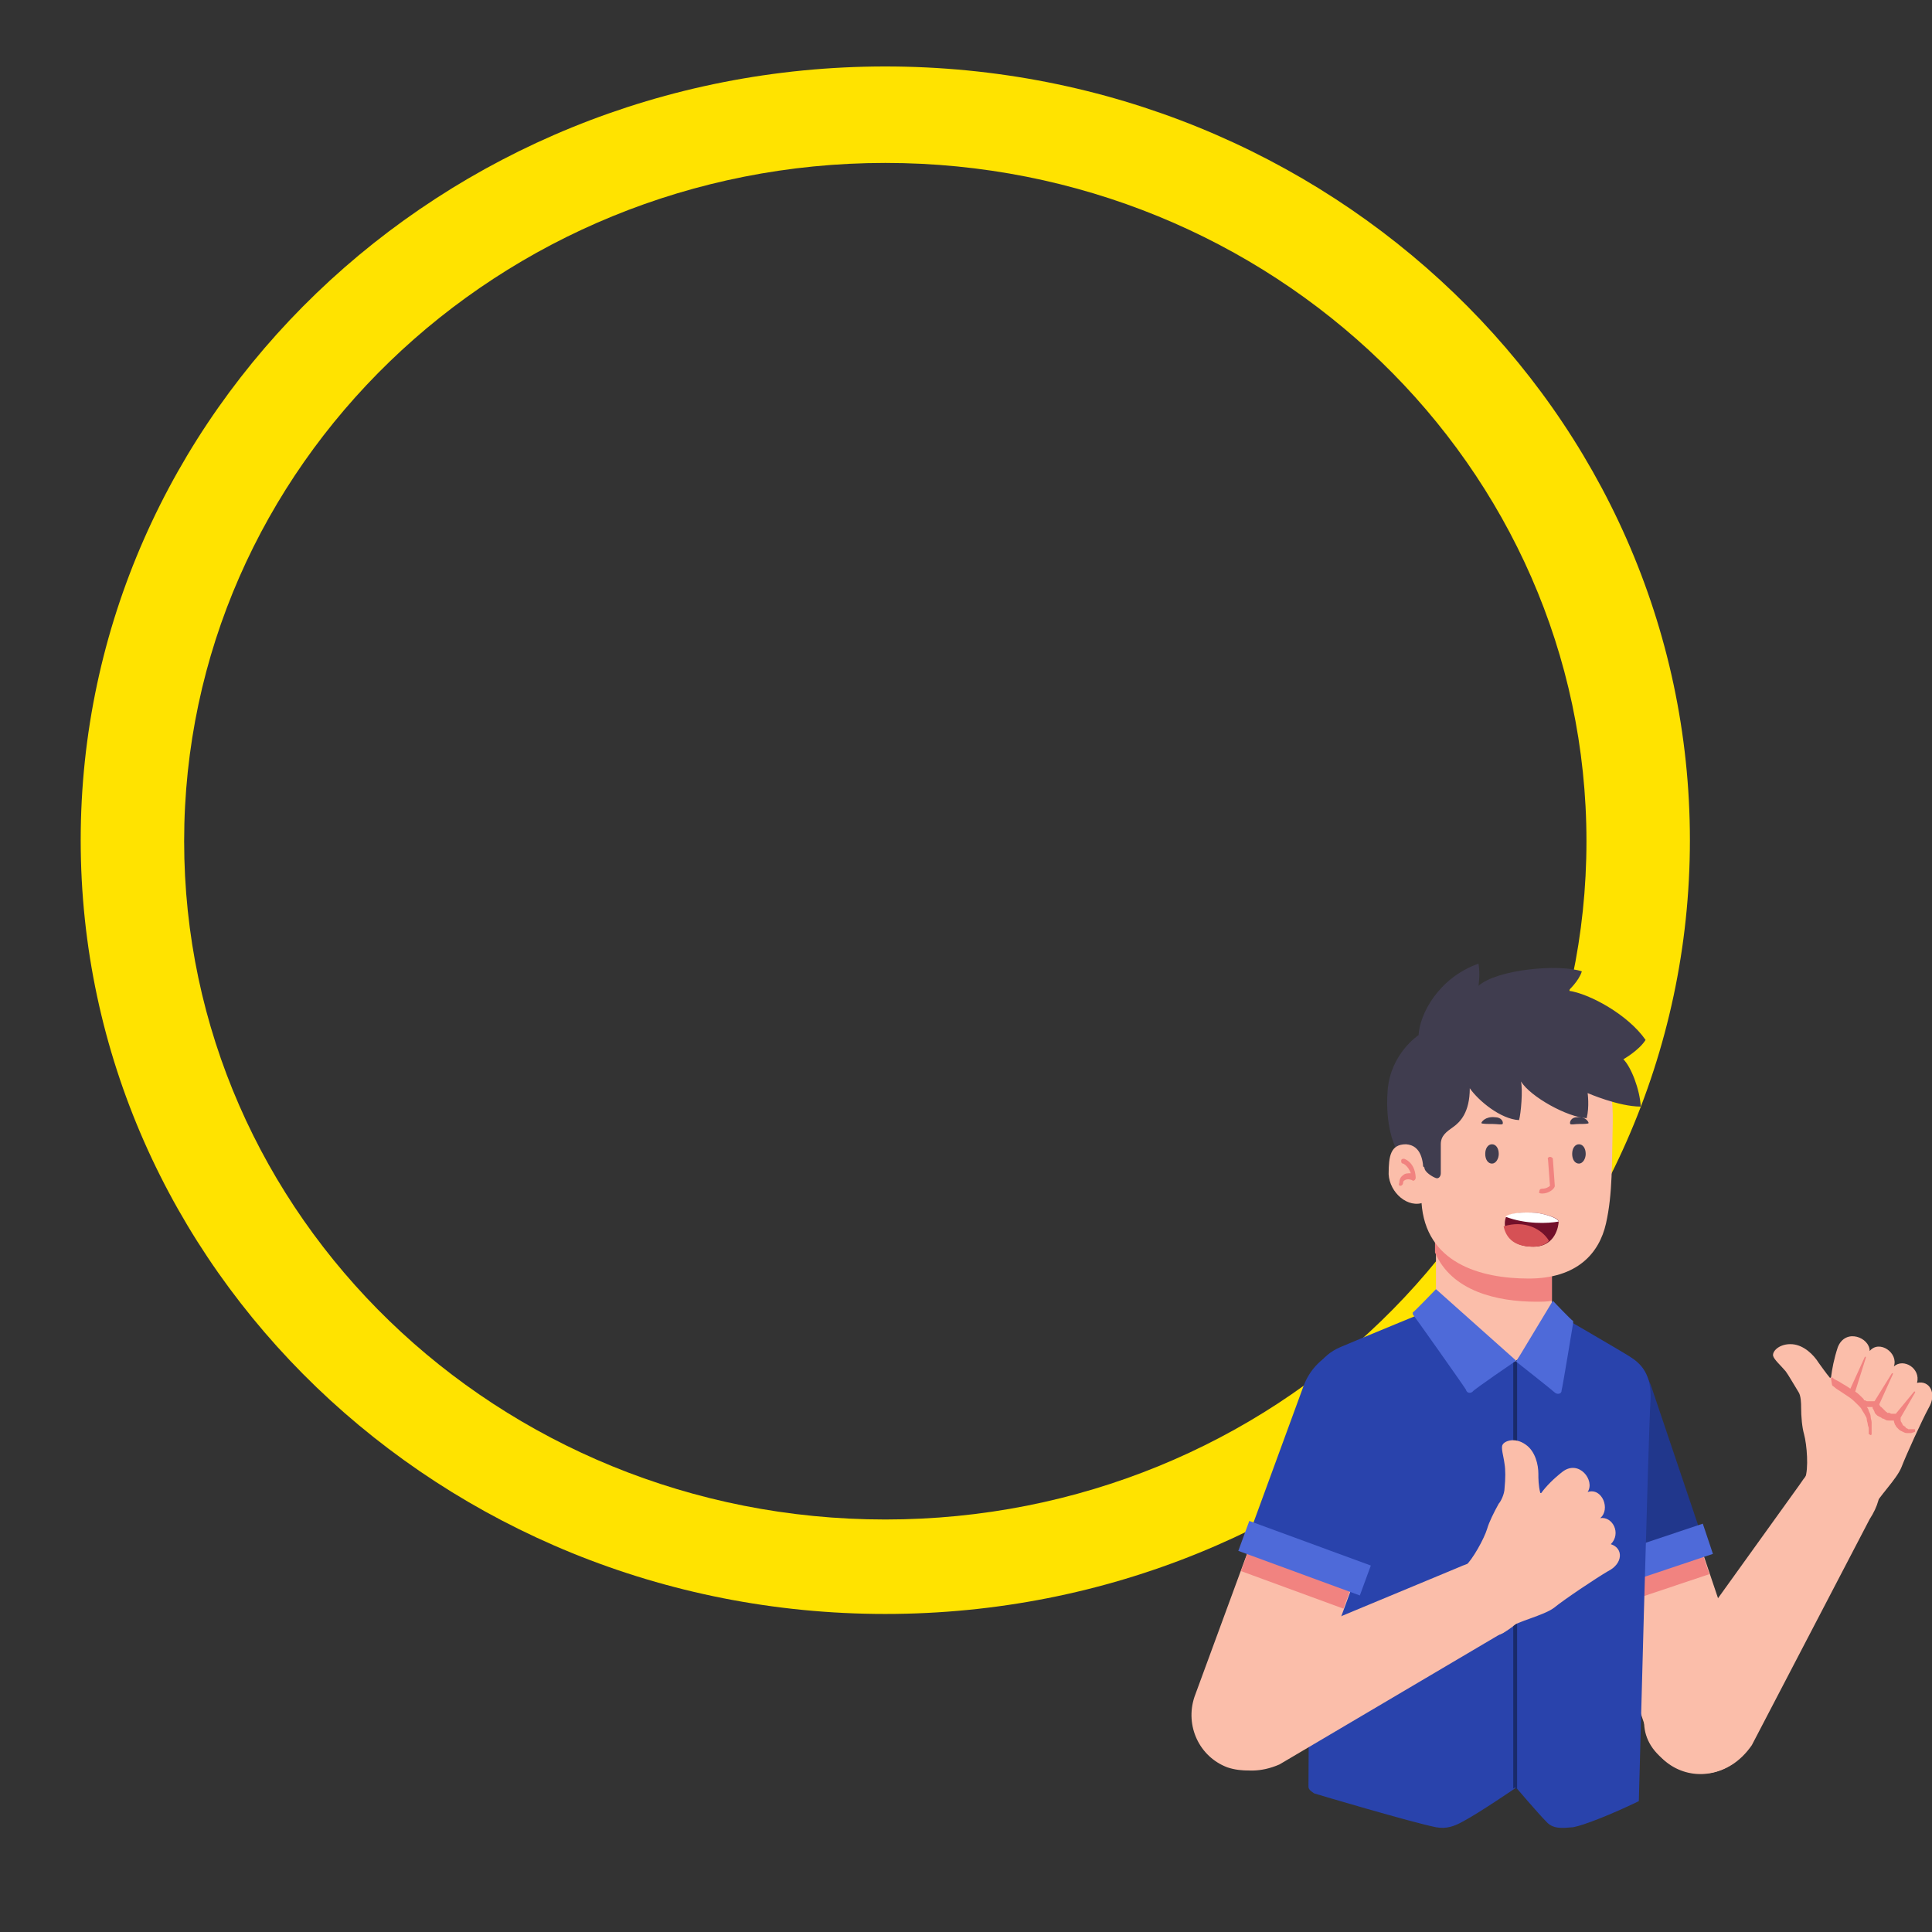 <svg width="407" height="407" viewBox="0 0 407 407" fill="none" xmlns="http://www.w3.org/2000/svg">
<rect x="0" y="0" width="407" height="407" fill="#333333" stroke="none"/>
<g clip-path="url(#clip0_1_196)">
<path d="M186.5 14C92.945 14 17 87.032 17 177C17 266.968 92.945 340 186.5 340C280.055 340 356 266.968 356 177C356 87.032 280.055 14 186.5 14ZM186.5 320.101C104.832 320.101 38.793 256.171 38.793 177.212C38.793 98.252 105.052 34.322 186.5 34.322C267.948 34.322 334.207 98.252 334.207 177.212C334.207 256.171 268.168 320.101 186.5 320.101Z" fill="#FFE300"/>
<path d="M380.242 311.466C381.056 309.431 380.649 304.343 380.038 302.104C379.631 300.68 379.428 298.441 379.428 296.406C379.428 295.796 379.428 293.965 378.817 293.151C377.8 291.523 376.782 289.691 376.172 288.877C375.154 287.656 373.73 286.435 373.526 285.621C373.323 284.603 374.951 282.975 377.596 283.179C380.038 283.382 382.073 285.418 383.091 287.046C383.701 287.86 384.515 289.08 385.533 290.301L385.736 290.098C385.94 288.47 386.347 286.231 387.161 283.789C388.789 279.719 393.876 281.754 393.876 284.603C395.911 282.161 399.981 285.01 398.964 287.859C400.999 286.028 404.662 288.266 403.848 291.319C406.493 290.708 408.121 293.558 406.29 296.61C404.865 299.256 401.609 306.378 400.592 309.023C399.574 311.669 395.504 315.535 394.894 317.367C394.283 320.012 392.655 322.658 385.533 320.826C378.817 318.995 379.631 314.111 380.242 311.466Z" fill="#FBBEAA"/>
<path d="M385.736 290.301C385.736 290.098 385.94 290.098 386.143 290.301C386.143 290.301 386.347 290.505 386.754 290.708C387.161 290.912 387.568 291.115 388.178 291.522C388.585 291.726 389.196 292.133 389.806 292.54L392.859 285.824C392.859 285.824 392.859 285.824 393.062 285.824C393.062 285.824 393.062 285.824 393.062 286.028L390.824 293.15C391.434 293.557 391.841 293.964 392.452 294.575C392.655 294.778 392.655 294.778 392.655 294.982H392.859L393.266 295.185C393.469 295.185 393.469 295.185 393.673 295.185C393.876 295.185 393.876 295.185 394.08 295.185C394.283 295.185 394.283 295.185 394.487 295.185C394.69 295.185 394.69 295.185 394.894 295.185L398.557 289.284C398.557 289.284 398.557 289.284 398.76 289.284C398.76 289.284 398.76 289.284 398.76 289.487L395.911 295.796C395.911 295.999 395.911 295.999 396.115 296.203C396.115 296.203 396.115 296.406 396.318 296.406L396.522 296.61L396.725 296.813L396.929 297.017L397.132 297.22L397.336 297.424C397.336 297.424 397.539 297.424 397.539 297.627H397.743C397.946 297.627 398.15 297.627 398.353 297.831C398.557 297.831 398.76 297.831 398.964 297.831C399.167 297.831 399.167 297.831 399.371 297.831L403.237 293.15C403.237 293.15 403.237 293.15 403.441 293.15C403.441 293.15 403.441 293.15 403.441 293.354L400.388 298.645V299.052C400.388 299.255 400.388 299.459 400.592 299.662C400.592 299.866 400.795 299.866 400.795 300.069C400.795 300.273 400.999 300.273 401.202 300.476C401.202 300.476 401.406 300.476 401.406 300.68L401.609 300.883C401.813 300.883 402.016 301.087 402.016 301.087H402.627H403.237C403.441 301.087 403.441 301.087 403.441 301.29C403.441 301.494 403.441 301.697 403.237 301.697L402.627 301.901C402.423 301.901 402.22 301.901 401.813 301.901C401.609 301.901 401.406 301.901 400.999 301.697L400.592 301.494C400.388 301.494 400.388 301.29 400.185 301.29C399.981 301.087 399.778 300.883 399.574 300.68C399.371 300.476 399.371 300.273 399.167 300.069C399.167 299.866 398.964 299.662 398.964 299.255H398.76C398.557 299.255 398.15 299.255 397.946 299.255C397.743 299.255 397.336 299.255 397.132 299.052L396.725 298.848C396.522 298.848 396.522 298.848 396.318 298.645L395.911 298.441C395.708 298.441 395.708 298.238 395.504 298.238L395.097 297.831C395.097 297.831 394.894 297.627 394.894 297.424L394.69 297.017C394.69 296.813 394.487 296.813 394.487 296.61V296.406C394.283 296.406 394.283 296.406 394.08 296.406C393.876 296.406 393.673 296.406 393.673 296.406C393.469 296.406 393.469 296.406 393.266 296.406C393.469 296.61 393.673 297.017 393.673 297.22C393.876 297.627 394.08 298.034 394.08 298.441C394.08 298.848 394.283 299.255 394.283 299.662C394.283 300.069 394.283 300.273 394.283 300.68C394.283 300.883 394.283 301.29 394.283 301.494C394.283 301.901 394.283 302.104 394.283 302.104C394.283 302.308 394.08 302.308 394.08 302.308C393.876 302.308 393.876 302.104 393.673 302.104C393.673 302.104 393.673 301.901 393.673 301.494C393.673 301.29 393.673 301.087 393.673 300.883C393.673 300.68 393.469 300.273 393.469 300.069C393.469 299.662 393.266 299.459 393.266 299.052C393.266 298.645 393.062 298.441 392.859 298.034C392.655 297.627 392.452 297.424 392.248 297.017C392.045 296.61 391.841 296.406 391.434 295.999C390.824 295.389 390.213 294.778 389.603 294.371C388.992 293.964 388.382 293.557 387.771 293.15C387.161 292.743 386.754 292.54 386.347 292.133C385.94 291.929 385.94 291.726 385.94 291.726C385.736 290.505 385.736 290.505 385.736 290.301Z" fill="#F18380"/>
<path d="M379.021 312.89L349.92 353.387C345.24 359.695 344.426 367.021 351.955 371.702C356.432 374.754 364.165 374.754 369.049 367.632L393.876 320.013C397.336 314.722 396.522 309.838 392.452 307.396C387.568 304.343 383.498 306.175 379.021 312.89Z" fill="#FBBEAA"/>
<path d="M325.093 299.866C323.058 293.761 326.314 287.249 332.419 285.214C338.524 283.179 345.036 286.435 347.071 292.54L369.253 358.474C371.288 364.579 368.032 371.091 361.927 373.126C355.822 375.161 349.31 371.905 347.275 365.8L325.093 299.866Z" fill="#FBBEAA"/>
<path d="M357.695 324.479L335.893 331.789L338.286 338.928L360.088 331.617L357.695 324.479Z" fill="#F18380"/>
<path d="M335.268 333.24L324.076 300.069C321.837 293.557 325.5 286.435 332.012 284.196C338.524 281.958 345.647 285.621 347.885 292.133L359.078 325.303L335.268 333.24Z" fill="#21378C"/>
<path d="M358.716 320.976L332.859 329.642L334.993 336.01L360.85 327.344L358.716 320.976Z" fill="#4E6AD9"/>
<path d="M326.925 257.945H302.505V286.842H326.925V257.945Z" fill="#FBBEAA"/>
<path d="M302.505 257.945H326.925V274.021C325.907 274.225 324.89 274.225 323.669 274.225C315.325 274.225 305.761 271.986 302.301 263.846V257.945H302.505Z" fill="#F18380"/>
<path d="M327.128 276.26C327.128 276.26 341.17 284.4 343.408 285.824C345.647 287.249 348.089 289.487 347.682 295.389C347.275 301.29 345.24 379.435 345.24 379.435C339.338 382.284 333.64 384.522 331.402 384.929C328.96 385.132 327.128 385.336 325.704 383.708C324.076 382.08 319.395 376.586 319.395 376.586C319.395 376.586 311.662 381.877 308.203 383.708C306.371 384.726 304.743 385.336 302.505 384.929C297.417 383.911 277.474 378.01 276.864 377.806C276.253 377.399 275.643 376.993 275.643 376.382C275.643 375.771 276.05 296.406 276.253 292.743C276.457 289.08 278.085 285.621 282.358 283.789C286.632 281.958 302.505 275.446 302.505 275.446L319.192 287.046L327.128 276.26Z" fill="#2943AC"/>
<path d="M318.785 286.435L319.192 286.842L319.599 286.435V376.992L319.395 376.789C319.192 376.585 319.192 376.585 319.192 376.585C319.192 376.585 318.988 376.585 318.785 376.789V286.435Z" fill="#192A6B"/>
<path d="M327.128 274.021L319.395 286.842C319.395 286.842 327.128 292.947 327.535 293.354C327.942 293.761 328.96 293.761 328.96 292.947C329.163 292.336 331.402 278.702 331.402 278.702C331.402 278.498 331.402 278.295 331.402 278.295C330.995 278.091 327.128 274.021 327.128 274.021Z" fill="#4E6AD9"/>
<path d="M302.505 271.579L319.395 286.638C319.395 286.638 310.441 292.743 310.238 293.15C309.831 293.557 309.017 293.557 308.813 292.743C308.203 291.726 297.824 277.074 297.621 276.87C297.621 276.667 297.621 276.463 297.621 276.463C297.621 276.667 302.505 271.579 302.505 271.579Z" fill="#4E6AD9"/>
<path d="M339.745 236.578C339.542 244.921 339.745 251.433 338.321 257.742C336.896 264.05 332.216 269.341 322.041 269.341C311.866 269.341 300.266 266.085 299.452 253.265C297.824 251.433 294.975 244.921 294.975 237.799C294.975 230.676 295.382 215.21 311.866 212.972C328.349 210.53 340.152 216.635 339.745 236.578Z" fill="#FBBEAA"/>
<path d="M331.198 243.09C331.198 244.311 331.809 245.125 332.623 245.125C333.437 245.125 334.047 244.107 334.047 243.09C334.047 241.869 333.437 241.055 332.623 241.055C331.809 241.055 331.198 241.869 331.198 243.09Z" fill="#403D4F"/>
<path d="M312.883 243.09C312.883 244.311 313.494 245.125 314.308 245.125C315.122 245.125 315.732 244.107 315.732 243.09C315.732 241.869 315.122 241.055 314.308 241.055C313.494 241.055 312.883 241.869 312.883 243.09Z" fill="#403D4F"/>
<path d="M316.546 236.781C316.343 236.984 315.325 236.781 314.511 236.781C313.494 236.781 312.069 236.781 312.069 236.577C312.069 236.374 312.883 235.153 314.918 235.356C316.343 235.356 316.75 236.374 316.546 236.781Z" fill="#403D4F"/>
<path d="M330.791 236.781C330.995 236.984 331.809 236.781 332.623 236.781C333.437 236.781 334.658 236.781 334.658 236.577C334.658 236.374 334.047 235.153 332.216 235.356C330.995 235.356 330.588 236.374 330.791 236.781Z" fill="#403D4F"/>
<path d="M324.89 251.433C326.314 251.433 327.535 250.416 327.535 249.805L327.128 244.107C327.128 243.904 326.721 243.7 326.518 243.7C326.314 243.7 325.907 243.904 326.111 244.311L326.518 249.805C326.314 250.009 325.704 250.416 324.89 250.416C324.483 250.416 324.279 250.619 324.279 251.026C324.076 251.23 324.279 251.433 324.89 251.433C324.686 251.433 324.686 251.433 324.89 251.433Z" fill="#F18380"/>
<path d="M323.669 255.503C325.297 255.707 328.349 256.521 328.349 257.335C328.349 258.149 327.739 262.626 323.058 262.626C316.75 262.626 316.75 257.742 317.157 256.724C317.157 255.707 320.413 255.3 323.669 255.503Z" fill="#73102A"/>
<path d="M316.75 258.352C321.227 256.928 324.89 258.963 326.314 261.405C325.5 262.219 324.483 262.626 322.855 262.626C318.378 262.626 317.157 260.184 316.75 258.352Z" fill="#D65155"/>
<path d="M317.157 256.317C317.971 255.503 320.82 255.3 323.669 255.503C325.297 255.707 328.146 256.521 328.349 257.335C326.111 257.742 321.43 257.945 317.157 256.317Z" fill="white"/>
<path d="M309.627 229.251C309.627 234.339 307.592 236.374 306.168 237.391C304.743 238.409 303.522 239.223 303.522 241.054C303.522 242.886 303.522 246.549 303.522 247.159C303.522 247.77 303.115 248.38 302.505 248.177C301.894 247.973 300.063 246.956 300.063 245.938L293.958 241.665C293.958 241.665 291.719 237.391 292.33 229.658C292.94 221.925 298.842 218.059 298.842 218.059C299.045 213.785 302.912 206.053 311.459 203C311.866 205.239 311.459 207.68 311.459 207.68C315.325 204.221 328.349 203 333.233 204.628C332.623 206.663 330.384 208.698 330.384 208.698C334.861 209.308 343.001 213.785 346.664 219.076C345.24 221.315 341.984 223.146 341.984 223.146C343.612 224.774 345.443 229.455 345.647 233.118C340.966 233.118 334.454 230.269 334.454 230.269C334.454 230.269 334.861 233.118 334.251 235.56C330.181 235.357 322.448 231.083 320.413 227.827C320.82 229.658 320.413 234.542 320.006 235.967C316.139 235.763 311.459 231.897 309.627 229.251Z" fill="#403D4F"/>
<path d="M299.859 246.956C299.859 244.718 299.452 241.258 296.196 241.055C292.94 241.055 292.533 243.497 292.533 247.363C292.737 251.23 296.603 254.689 300.063 253.265L299.859 246.956Z" fill="#FBBEAA"/>
<path d="M294.975 249.805C295.382 249.805 295.586 249.398 295.586 249.194C295.586 248.991 295.586 248.787 295.993 248.584C296.4 248.38 296.807 248.38 297.417 248.584C297.621 248.787 297.824 248.787 298.028 248.584C298.231 248.38 298.231 248.177 298.231 247.973C298.028 244.717 295.789 244.107 295.789 244.107C295.586 244.107 295.179 244.107 295.179 244.514C295.179 244.717 295.179 245.124 295.586 245.124C295.586 245.124 296.603 245.531 297.214 247.159C296.603 247.159 295.993 247.159 295.586 247.566C294.975 247.973 294.772 248.584 294.772 249.194C294.568 249.601 294.772 249.805 294.975 249.805Z" fill="#F18380"/>
<path d="M275.643 292.133C277.881 286.232 284.393 283.179 290.498 285.214C296.4 287.452 299.452 293.965 297.417 300.069L273.404 365.393C271.166 371.295 264.654 374.347 258.549 372.312C252.647 370.074 249.595 363.562 251.63 357.456L275.643 292.133Z" fill="#FBBEAA"/>
<path d="M264.019 323.897L261.426 330.966L283.014 338.885L285.607 331.817L264.019 323.897Z" fill="#F18380"/>
<path d="M262.619 324.693L274.625 291.929C277.067 285.417 284.19 281.958 290.702 284.4C297.214 286.842 300.47 293.964 298.231 300.476L286.225 333.24L262.619 324.693Z" fill="#2943AC"/>
<path d="M263.181 320.403L260.867 326.708L286.467 336.105L288.781 329.8L263.181 320.403Z" fill="#4E6AD9"/>
<path d="M308.61 329.984C310.238 328.559 312.68 324.082 313.29 322.047C313.697 320.623 314.715 318.588 315.732 316.756C316.139 316.349 316.953 314.722 316.953 313.501C317.157 311.466 317.157 309.634 316.953 308.413C316.75 306.785 316.139 304.954 316.546 304.343C316.953 303.529 319.192 302.715 321.43 304.343C323.465 305.768 324.076 308.617 324.076 310.448C324.076 311.466 324.076 312.89 324.483 314.518H324.686C325.704 313.094 327.332 311.465 329.163 310.041C332.623 307.395 336.082 311.872 334.454 314.314C337.507 313.297 339.338 317.977 337.1 319.809C339.745 319.402 341.577 323.065 339.338 325.303C341.984 326.117 341.984 329.373 338.728 331.001C336.286 332.426 329.57 336.903 327.332 338.734C325.093 340.362 319.599 341.583 318.174 342.804C316.139 344.839 313.494 346.06 308.406 340.769C303.319 335.478 306.575 331.815 308.61 329.984Z" fill="#FBBEAA"/>
<path d="M306.778 330.391L260.787 349.52C253.461 352.369 248.984 358.27 252.851 366.207C255.089 371.091 261.601 375.161 269.538 371.701L315.732 344.432C321.43 341.787 323.262 337.31 321.227 333.036C318.378 327.745 314.104 327.135 306.778 330.391Z" fill="#FBBEAA"/>
</g>
<defs>
<clipPath id="clip0_1_196">
<rect width="407" height="407" fill="white"/>
</clipPath>
</defs>
</svg>
